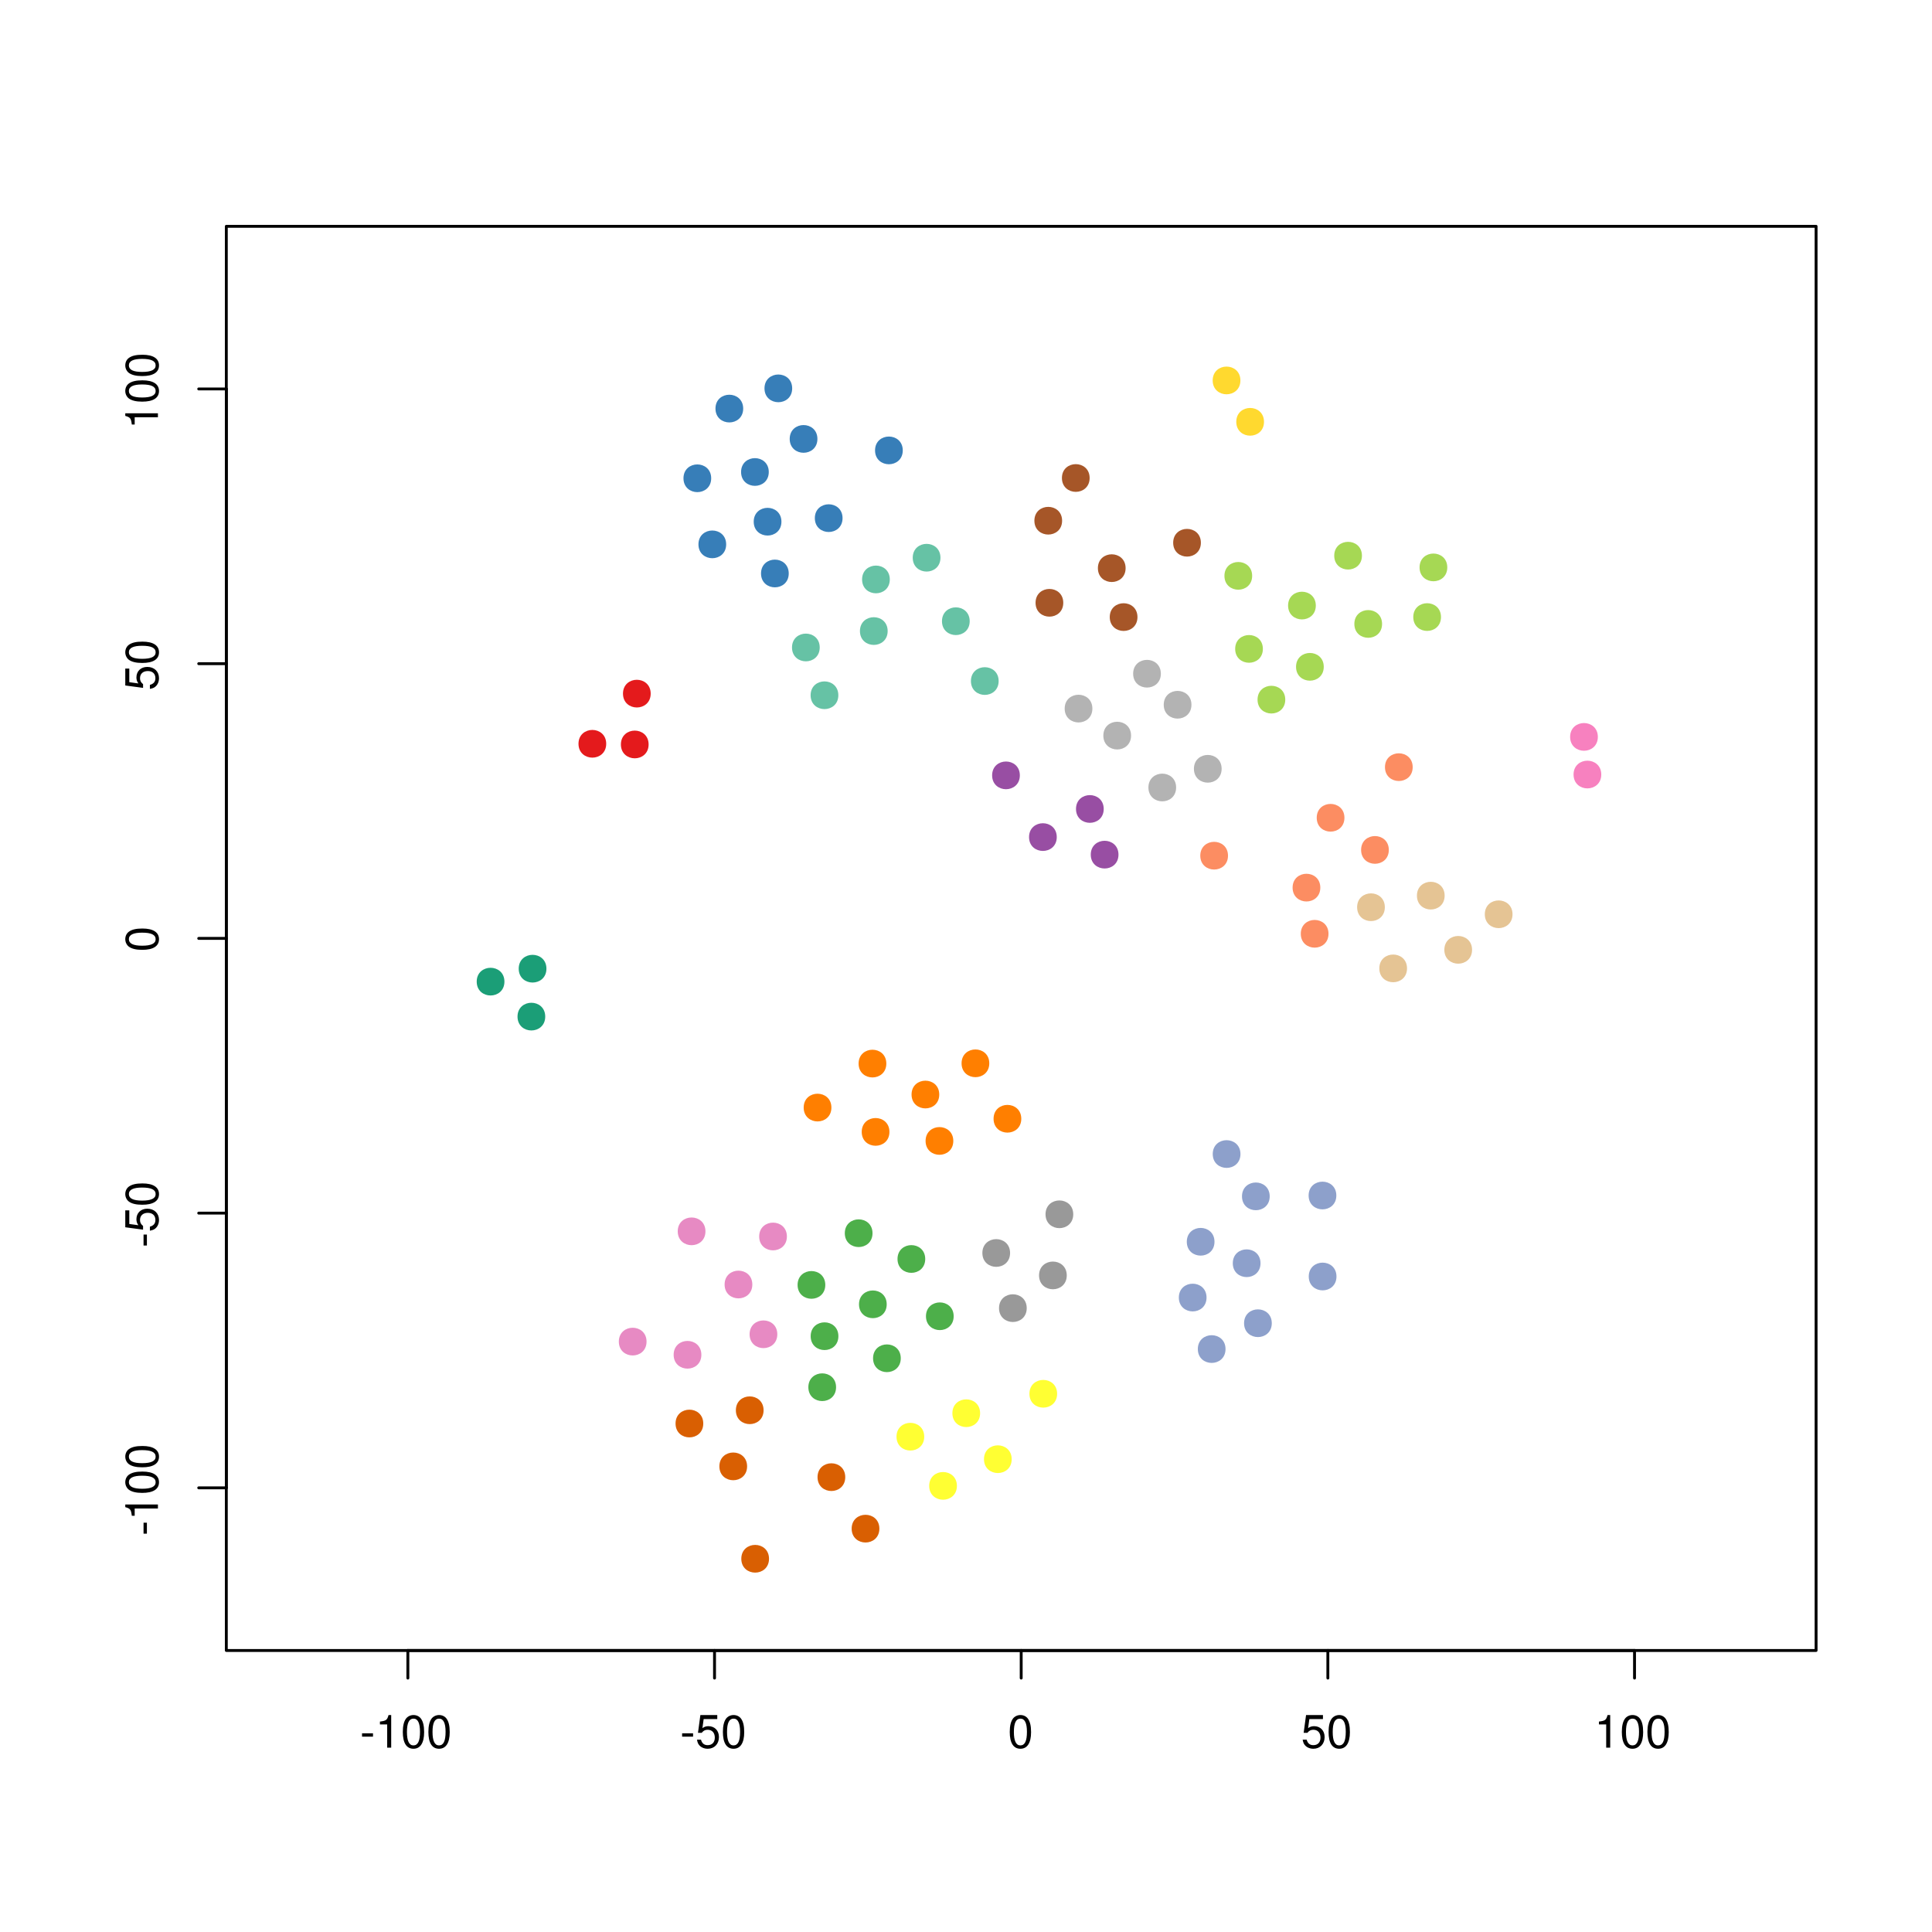 <?xml version="1.0" encoding="UTF-8"?>
<svg xmlns="http://www.w3.org/2000/svg" xmlns:xlink="http://www.w3.org/1999/xlink" width="504pt" height="504pt" viewBox="0 0 504 504" version="1.1">
<defs>
<g>
<symbol overflow="visible" id="glyph0-0">
<path style="stroke:none;" d=""/>
</symbol>
<symbol overflow="visible" id="glyph0-1">
<path style="stroke:none;" d="M 3.406 -3.75 L 0.547 -3.75 L 0.547 -2.875 L 3.406 -2.875 L 3.406 -3.75 Z M 3.406 -3.75 "/>
</symbol>
<symbol overflow="visible" id="glyph0-2">
<path style="stroke:none;" d="M 3.109 -6.062 L 3.109 0 L 4.156 0 L 4.156 -8.516 L 3.469 -8.516 C 3.094 -7.203 2.859 -7.016 1.219 -6.812 L 1.219 -6.062 L 3.109 -6.062 Z M 3.109 -6.062 "/>
</symbol>
<symbol overflow="visible" id="glyph0-3">
<path style="stroke:none;" d="M 3.297 -8.516 C 2.516 -8.516 1.781 -8.156 1.344 -7.578 C 0.797 -6.828 0.516 -5.688 0.516 -4.109 C 0.516 -1.25 1.469 0.281 3.297 0.281 C 5.094 0.281 6.078 -1.25 6.078 -4.047 C 6.078 -5.703 5.812 -6.797 5.25 -7.578 C 4.812 -8.172 4.109 -8.516 3.297 -8.516 Z M 3.297 -7.578 C 4.438 -7.578 5 -6.422 5 -4.141 C 5 -1.734 4.453 -0.594 3.281 -0.594 C 2.156 -0.594 1.594 -1.781 1.594 -4.109 C 1.594 -6.438 2.156 -7.578 3.297 -7.578 Z M 3.297 -7.578 "/>
</symbol>
<symbol overflow="visible" id="glyph0-4">
<path style="stroke:none;" d="M 5.719 -8.516 L 1.312 -8.516 L 0.688 -3.875 L 1.656 -3.875 C 2.141 -4.469 2.562 -4.672 3.219 -4.672 C 4.359 -4.672 5.078 -3.891 5.078 -2.625 C 5.078 -1.406 4.375 -0.656 3.219 -0.656 C 2.297 -0.656 1.734 -1.125 1.469 -2.094 L 0.422 -2.094 C 0.562 -1.391 0.688 -1.062 0.938 -0.75 C 1.422 -0.094 2.281 0.281 3.234 0.281 C 4.953 0.281 6.156 -0.969 6.156 -2.766 C 6.156 -4.453 5.047 -5.609 3.406 -5.609 C 2.812 -5.609 2.328 -5.453 1.844 -5.094 L 2.172 -7.469 L 5.719 -7.469 L 5.719 -8.516 Z M 5.719 -8.516 "/>
</symbol>
<symbol overflow="visible" id="glyph1-0">
<path style="stroke:none;" d=""/>
</symbol>
<symbol overflow="visible" id="glyph1-1">
<path style="stroke:none;" d="M -3.75 -3.406 L -3.75 -0.547 L -2.875 -0.547 L -2.875 -3.406 L -3.75 -3.406 Z M -3.75 -3.406 "/>
</symbol>
<symbol overflow="visible" id="glyph1-2">
<path style="stroke:none;" d="M -6.062 -3.109 L 0 -3.109 L 0 -4.156 L -8.516 -4.156 L -8.516 -3.469 C -7.203 -3.094 -7.016 -2.859 -6.812 -1.219 L -6.062 -1.219 L -6.062 -3.109 Z M -6.062 -3.109 "/>
</symbol>
<symbol overflow="visible" id="glyph1-3">
<path style="stroke:none;" d="M -8.516 -3.297 C -8.516 -2.516 -8.156 -1.781 -7.578 -1.344 C -6.828 -0.797 -5.688 -0.516 -4.109 -0.516 C -1.25 -0.516 0.281 -1.469 0.281 -3.297 C 0.281 -5.094 -1.25 -6.078 -4.047 -6.078 C -5.703 -6.078 -6.797 -5.812 -7.578 -5.25 C -8.172 -4.812 -8.516 -4.109 -8.516 -3.297 Z M -7.578 -3.297 C -7.578 -4.438 -6.422 -5 -4.141 -5 C -1.734 -5 -0.594 -4.453 -0.594 -3.281 C -0.594 -2.156 -1.781 -1.594 -4.109 -1.594 C -6.438 -1.594 -7.578 -2.156 -7.578 -3.297 Z M -7.578 -3.297 "/>
</symbol>
<symbol overflow="visible" id="glyph1-4">
<path style="stroke:none;" d="M -8.516 -5.719 L -8.516 -1.312 L -3.875 -0.688 L -3.875 -1.656 C -4.469 -2.141 -4.672 -2.562 -4.672 -3.219 C -4.672 -4.359 -3.891 -5.078 -2.625 -5.078 C -1.406 -5.078 -0.656 -4.375 -0.656 -3.219 C -0.656 -2.297 -1.125 -1.734 -2.094 -1.469 L -2.094 -0.422 C -1.391 -0.562 -1.062 -0.688 -0.75 -0.938 C -0.094 -1.422 0.281 -2.281 0.281 -3.234 C 0.281 -4.953 -0.969 -6.156 -2.766 -6.156 C -4.453 -6.156 -5.609 -5.047 -5.609 -3.406 C -5.609 -2.812 -5.453 -2.328 -5.094 -1.844 L -7.469 -2.172 L -7.469 -5.719 L -8.516 -5.719 Z M -8.516 -5.719 "/>
</symbol>
</g>
<clipPath id="clip1">
  <path d="M 59.039 59.039 L 474.758 59.039 L 474.758 431.559 L 59.039 431.559 Z M 59.039 59.039 "/>
</clipPath>
<clipPath id="clip2">
  <path d="M 0 0 L 505 0 L 505 505 L 0 505 Z M 0 0 "/>
</clipPath>
</defs>
<g id="surface0">
<rect x="0" y="0" width="504" height="504" style="fill:rgb(100%,100%,100%);fill-opacity:1;stroke:none;"/>
<g clip-path="url(#clip1)" clip-rule="nonzero">
<path style="fill-rule:nonzero;fill:rgb(30.196%,68.627%,29.02%);fill-opacity:1;stroke-width:0.75;stroke-linecap:round;stroke-linejoin:round;stroke:rgb(30.196%,68.627%,29.02%);stroke-opacity:1;stroke-miterlimit:10;" d="M 214.918 335.195 C 214.918 339.516 208.441 339.516 208.441 335.195 C 208.441 330.875 214.918 330.875 214.918 335.195 "/>
<path style="fill-rule:nonzero;fill:rgb(90.588%,54.118%,76.471%);fill-opacity:1;stroke-width:0.75;stroke-linecap:round;stroke-linejoin:round;stroke:rgb(90.588%,54.118%,76.471%);stroke-opacity:1;stroke-miterlimit:10;" d="M 182.59 353.422 C 182.59 357.738 176.109 357.738 176.109 353.422 C 176.109 349.102 182.59 349.102 182.59 353.422 "/>
<path style="fill-rule:nonzero;fill:rgb(55.294%,62.745%,79.608%);fill-opacity:1;stroke-width:0.75;stroke-linecap:round;stroke-linejoin:round;stroke:rgb(55.294%,62.745%,79.608%);stroke-opacity:1;stroke-miterlimit:10;" d="M 319.328 351.93 C 319.328 356.25 312.852 356.25 312.852 351.93 C 312.852 347.609 319.328 347.609 319.328 351.93 "/>
<path style="fill-rule:nonzero;fill:rgb(55.294%,62.745%,79.608%);fill-opacity:1;stroke-width:0.75;stroke-linecap:round;stroke-linejoin:round;stroke:rgb(55.294%,62.745%,79.608%);stroke-opacity:1;stroke-miterlimit:10;" d="M 331.395 345.188 C 331.395 349.508 324.914 349.508 324.914 345.188 C 324.914 340.867 331.395 340.867 331.395 345.188 "/>
<path style="fill-rule:nonzero;fill:rgb(55.294%,62.745%,79.608%);fill-opacity:1;stroke-width:0.75;stroke-linecap:round;stroke-linejoin:round;stroke:rgb(55.294%,62.745%,79.608%);stroke-opacity:1;stroke-miterlimit:10;" d="M 323.223 301.055 C 323.223 305.375 316.742 305.375 316.742 301.055 C 316.742 296.734 323.223 296.734 323.223 301.055 "/>
<path style="fill-rule:nonzero;fill:rgb(60%,60%,60%);fill-opacity:1;stroke-width:0.75;stroke-linecap:round;stroke-linejoin:round;stroke:rgb(60%,60%,60%);stroke-opacity:1;stroke-miterlimit:10;" d="M 263.125 326.867 C 263.125 331.188 256.645 331.188 256.645 326.867 C 256.645 322.547 263.125 322.547 263.125 326.867 "/>
<path style="fill-rule:nonzero;fill:rgb(100%,100%,20%);fill-opacity:1;stroke-width:0.75;stroke-linecap:round;stroke-linejoin:round;stroke:rgb(100%,100%,20%);stroke-opacity:1;stroke-miterlimit:10;" d="M 275.395 363.594 C 275.395 367.914 268.918 367.914 268.918 363.594 C 268.918 359.273 275.395 359.273 275.395 363.594 "/>
<path style="fill-rule:nonzero;fill:rgb(100%,49.804%,0%);fill-opacity:1;stroke-width:0.75;stroke-linecap:round;stroke-linejoin:round;stroke:rgb(100%,49.804%,0%);stroke-opacity:1;stroke-miterlimit:10;" d="M 244.648 285.531 C 244.648 289.852 238.172 289.852 238.172 285.531 C 238.172 281.211 244.648 281.211 244.648 285.531 "/>
<path style="fill-rule:nonzero;fill:rgb(100%,49.804%,0%);fill-opacity:1;stroke-width:0.75;stroke-linecap:round;stroke-linejoin:round;stroke:rgb(100%,49.804%,0%);stroke-opacity:1;stroke-miterlimit:10;" d="M 266.047 291.852 C 266.047 296.172 259.566 296.172 259.566 291.852 C 259.566 287.531 266.047 287.531 266.047 291.852 "/>
<path style="fill-rule:nonzero;fill:rgb(30.196%,68.627%,29.02%);fill-opacity:1;stroke-width:0.75;stroke-linecap:round;stroke-linejoin:round;stroke:rgb(30.196%,68.627%,29.02%);stroke-opacity:1;stroke-miterlimit:10;" d="M 240.988 328.43 C 240.988 332.75 234.508 332.75 234.508 328.43 C 234.508 324.109 240.988 324.109 240.988 328.43 "/>
<path style="fill-rule:nonzero;fill:rgb(100%,100%,20%);fill-opacity:1;stroke-width:0.75;stroke-linecap:round;stroke-linejoin:round;stroke:rgb(100%,100%,20%);stroke-opacity:1;stroke-miterlimit:10;" d="M 249.254 387.621 C 249.254 391.941 242.773 391.941 242.773 387.621 C 242.773 383.301 249.254 383.301 249.254 387.621 "/>
<path style="fill-rule:nonzero;fill:rgb(30.196%,68.627%,29.02%);fill-opacity:1;stroke-width:0.75;stroke-linecap:round;stroke-linejoin:round;stroke:rgb(30.196%,68.627%,29.02%);stroke-opacity:1;stroke-miterlimit:10;" d="M 218.336 348.574 C 218.336 352.895 211.855 352.895 211.855 348.574 C 211.855 344.254 218.336 344.254 218.336 348.574 "/>
<path style="fill-rule:nonzero;fill:rgb(30.196%,68.627%,29.02%);fill-opacity:1;stroke-width:0.75;stroke-linecap:round;stroke-linejoin:round;stroke:rgb(30.196%,68.627%,29.02%);stroke-opacity:1;stroke-miterlimit:10;" d="M 248.41 343.371 C 248.41 347.691 241.93 347.691 241.93 343.371 C 241.93 339.055 248.41 339.055 248.41 343.371 "/>
<path style="fill-rule:nonzero;fill:rgb(30.196%,68.627%,29.02%);fill-opacity:1;stroke-width:0.75;stroke-linecap:round;stroke-linejoin:round;stroke:rgb(30.196%,68.627%,29.02%);stroke-opacity:1;stroke-miterlimit:10;" d="M 234.609 354.332 C 234.609 358.652 228.129 358.652 228.129 354.332 C 228.129 350.012 234.609 350.012 234.609 354.332 "/>
<path style="fill-rule:nonzero;fill:rgb(55.294%,62.745%,79.608%);fill-opacity:1;stroke-width:0.75;stroke-linecap:round;stroke-linejoin:round;stroke:rgb(55.294%,62.745%,79.608%);stroke-opacity:1;stroke-miterlimit:10;" d="M 314.375 338.492 C 314.375 342.812 307.898 342.812 307.898 338.492 C 307.898 334.172 314.375 334.172 314.375 338.492 "/>
<path style="fill-rule:nonzero;fill:rgb(55.294%,62.745%,79.608%);fill-opacity:1;stroke-width:0.75;stroke-linecap:round;stroke-linejoin:round;stroke:rgb(55.294%,62.745%,79.608%);stroke-opacity:1;stroke-miterlimit:10;" d="M 316.449 323.938 C 316.449 328.258 309.973 328.258 309.973 323.938 C 309.973 319.621 316.449 319.621 316.449 323.938 "/>
<path style="fill-rule:nonzero;fill:rgb(40%,76.078%,64.706%);fill-opacity:1;stroke-width:0.75;stroke-linecap:round;stroke-linejoin:round;stroke:rgb(40%,76.078%,64.706%);stroke-opacity:1;stroke-miterlimit:10;" d="M 231.746 151.16 C 231.746 155.477 225.266 155.477 225.266 151.16 C 225.266 146.84 231.746 146.84 231.746 151.16 "/>
<path style="fill-rule:nonzero;fill:rgb(65.098%,33.725%,15.686%);fill-opacity:1;stroke-width:0.75;stroke-linecap:round;stroke-linejoin:round;stroke:rgb(65.098%,33.725%,15.686%);stroke-opacity:1;stroke-miterlimit:10;" d="M 277 157.25 C 277 161.57 270.52 161.57 270.52 157.25 C 270.52 152.93 277 152.93 277 157.25 "/>
<path style="fill-rule:nonzero;fill:rgb(60%,60%,60%);fill-opacity:1;stroke-width:0.75;stroke-linecap:round;stroke-linejoin:round;stroke:rgb(60%,60%,60%);stroke-opacity:1;stroke-miterlimit:10;" d="M 279.602 316.773 C 279.602 321.094 273.121 321.094 273.121 316.773 C 273.121 312.453 279.602 312.453 279.602 316.773 "/>
<path style="fill-rule:nonzero;fill:rgb(55.294%,62.745%,79.608%);fill-opacity:1;stroke-width:0.75;stroke-linecap:round;stroke-linejoin:round;stroke:rgb(55.294%,62.745%,79.608%);stroke-opacity:1;stroke-miterlimit:10;" d="M 330.852 312.094 C 330.852 316.414 324.371 316.414 324.371 312.094 C 324.371 307.773 330.852 307.773 330.852 312.094 "/>
<path style="fill-rule:nonzero;fill:rgb(55.294%,62.745%,79.608%);fill-opacity:1;stroke-width:0.75;stroke-linecap:round;stroke-linejoin:round;stroke:rgb(55.294%,62.745%,79.608%);stroke-opacity:1;stroke-miterlimit:10;" d="M 348.234 311.871 C 348.234 316.191 341.754 316.191 341.754 311.871 C 341.754 307.555 348.234 307.555 348.234 311.871 "/>
<path style="fill-rule:nonzero;fill:rgb(40%,76.078%,64.706%);fill-opacity:1;stroke-width:0.75;stroke-linecap:round;stroke-linejoin:round;stroke:rgb(40%,76.078%,64.706%);stroke-opacity:1;stroke-miterlimit:10;" d="M 213.465 168.906 C 213.465 173.227 206.984 173.227 206.984 168.906 C 206.984 164.586 213.465 164.586 213.465 168.906 "/>
<path style="fill-rule:nonzero;fill:rgb(40%,76.078%,64.706%);fill-opacity:1;stroke-width:0.75;stroke-linecap:round;stroke-linejoin:round;stroke:rgb(40%,76.078%,64.706%);stroke-opacity:1;stroke-miterlimit:10;" d="M 218.32 181.371 C 218.32 185.688 211.84 185.688 211.84 181.371 C 211.84 177.051 218.32 177.051 218.32 181.371 "/>
<path style="fill-rule:nonzero;fill:rgb(40%,76.078%,64.706%);fill-opacity:1;stroke-width:0.75;stroke-linecap:round;stroke-linejoin:round;stroke:rgb(40%,76.078%,64.706%);stroke-opacity:1;stroke-miterlimit:10;" d="M 252.59 162.055 C 252.59 166.375 246.109 166.375 246.109 162.055 C 246.109 157.734 252.59 157.734 252.59 162.055 "/>
<path style="fill-rule:nonzero;fill:rgb(89.412%,10.196%,10.98%);fill-opacity:1;stroke-width:0.75;stroke-linecap:round;stroke-linejoin:round;stroke:rgb(89.412%,10.196%,10.98%);stroke-opacity:1;stroke-miterlimit:10;" d="M 168.828 194.207 C 168.828 198.527 162.348 198.527 162.348 194.207 C 162.348 189.887 168.828 189.887 168.828 194.207 "/>
<path style="fill-rule:nonzero;fill:rgb(40%,76.078%,64.706%);fill-opacity:1;stroke-width:0.75;stroke-linecap:round;stroke-linejoin:round;stroke:rgb(40%,76.078%,64.706%);stroke-opacity:1;stroke-miterlimit:10;" d="M 244.961 145.492 C 244.961 149.812 238.48 149.812 238.48 145.492 C 238.48 141.172 244.961 141.172 244.961 145.492 "/>
<path style="fill-rule:nonzero;fill:rgb(40%,76.078%,64.706%);fill-opacity:1;stroke-width:0.75;stroke-linecap:round;stroke-linejoin:round;stroke:rgb(40%,76.078%,64.706%);stroke-opacity:1;stroke-miterlimit:10;" d="M 231.188 164.625 C 231.188 168.945 224.707 168.945 224.707 164.625 C 224.707 160.305 231.188 160.305 231.188 164.625 "/>
<path style="fill-rule:nonzero;fill:rgb(89.412%,10.196%,10.98%);fill-opacity:1;stroke-width:0.75;stroke-linecap:round;stroke-linejoin:round;stroke:rgb(89.412%,10.196%,10.98%);stroke-opacity:1;stroke-miterlimit:10;" d="M 157.766 194.031 C 157.766 198.352 151.285 198.352 151.285 194.031 C 151.285 189.711 157.766 189.711 157.766 194.031 "/>
<path style="fill-rule:nonzero;fill:rgb(21.569%,49.412%,72.157%);fill-opacity:1;stroke-width:0.75;stroke-linecap:round;stroke-linejoin:round;stroke:rgb(21.569%,49.412%,72.157%);stroke-opacity:1;stroke-miterlimit:10;" d="M 203.477 136.094 C 203.477 140.414 196.996 140.414 196.996 136.094 C 196.996 131.773 203.477 131.773 203.477 136.094 "/>
<path style="fill-rule:nonzero;fill:rgb(21.569%,49.412%,72.157%);fill-opacity:1;stroke-width:0.75;stroke-linecap:round;stroke-linejoin:round;stroke:rgb(21.569%,49.412%,72.157%);stroke-opacity:1;stroke-miterlimit:10;" d="M 189.059 142.008 C 189.059 146.328 182.578 146.328 182.578 142.008 C 182.578 137.688 189.059 137.688 189.059 142.008 "/>
<path style="fill-rule:nonzero;fill:rgb(21.569%,49.412%,72.157%);fill-opacity:1;stroke-width:0.75;stroke-linecap:round;stroke-linejoin:round;stroke:rgb(21.569%,49.412%,72.157%);stroke-opacity:1;stroke-miterlimit:10;" d="M 185.152 124.77 C 185.152 129.09 178.672 129.09 178.672 124.77 C 178.672 120.449 185.152 120.449 185.152 124.77 "/>
<path style="fill-rule:nonzero;fill:rgb(21.569%,49.412%,72.157%);fill-opacity:1;stroke-width:0.75;stroke-linecap:round;stroke-linejoin:round;stroke:rgb(21.569%,49.412%,72.157%);stroke-opacity:1;stroke-miterlimit:10;" d="M 212.863 114.5 C 212.863 118.82 206.383 118.82 206.383 114.5 C 206.383 110.18 212.863 110.18 212.863 114.5 "/>
<path style="fill-rule:nonzero;fill:rgb(21.569%,49.412%,72.157%);fill-opacity:1;stroke-width:0.75;stroke-linecap:round;stroke-linejoin:round;stroke:rgb(21.569%,49.412%,72.157%);stroke-opacity:1;stroke-miterlimit:10;" d="M 219.422 135.168 C 219.422 139.488 212.941 139.488 212.941 135.168 C 212.941 130.848 219.422 130.848 219.422 135.168 "/>
<path style="fill-rule:nonzero;fill:rgb(21.569%,49.412%,72.157%);fill-opacity:1;stroke-width:0.75;stroke-linecap:round;stroke-linejoin:round;stroke:rgb(21.569%,49.412%,72.157%);stroke-opacity:1;stroke-miterlimit:10;" d="M 206.281 101.312 C 206.281 105.633 199.805 105.633 199.805 101.312 C 199.805 96.992 206.281 96.992 206.281 101.312 "/>
<path style="fill-rule:nonzero;fill:rgb(21.569%,49.412%,72.157%);fill-opacity:1;stroke-width:0.75;stroke-linecap:round;stroke-linejoin:round;stroke:rgb(21.569%,49.412%,72.157%);stroke-opacity:1;stroke-miterlimit:10;" d="M 193.5 106.586 C 193.5 110.906 187.02 110.906 187.02 106.586 C 187.02 102.266 193.5 102.266 193.5 106.586 "/>
<path style="fill-rule:nonzero;fill:rgb(21.569%,49.412%,72.157%);fill-opacity:1;stroke-width:0.75;stroke-linecap:round;stroke-linejoin:round;stroke:rgb(21.569%,49.412%,72.157%);stroke-opacity:1;stroke-miterlimit:10;" d="M 200.176 123.129 C 200.176 127.449 193.699 127.449 193.699 123.129 C 193.699 118.809 200.176 118.809 200.176 123.129 "/>
<path style="fill-rule:nonzero;fill:rgb(21.569%,49.412%,72.157%);fill-opacity:1;stroke-width:0.75;stroke-linecap:round;stroke-linejoin:round;stroke:rgb(21.569%,49.412%,72.157%);stroke-opacity:1;stroke-miterlimit:10;" d="M 205.383 149.602 C 205.383 153.922 198.902 153.922 198.902 149.602 C 198.902 145.281 205.383 145.281 205.383 149.602 "/>
<path style="fill-rule:nonzero;fill:rgb(59.608%,30.588%,63.922%);fill-opacity:1;stroke-width:0.75;stroke-linecap:round;stroke-linejoin:round;stroke:rgb(59.608%,30.588%,63.922%);stroke-opacity:1;stroke-miterlimit:10;" d="M 291.402 222.949 C 291.402 227.27 284.922 227.27 284.922 222.949 C 284.922 218.629 291.402 218.629 291.402 222.949 "/>
<path style="fill-rule:nonzero;fill:rgb(70.196%,70.196%,70.196%);fill-opacity:1;stroke-width:0.75;stroke-linecap:round;stroke-linejoin:round;stroke:rgb(70.196%,70.196%,70.196%);stroke-opacity:1;stroke-miterlimit:10;" d="M 302.457 175.75 C 302.457 180.07 295.977 180.07 295.977 175.75 C 295.977 171.43 302.457 171.43 302.457 175.75 "/>
<path style="fill-rule:nonzero;fill:rgb(65.098%,84.706%,32.941%);fill-opacity:1;stroke-width:0.75;stroke-linecap:round;stroke-linejoin:round;stroke:rgb(65.098%,84.706%,32.941%);stroke-opacity:1;stroke-miterlimit:10;" d="M 344.953 173.953 C 344.953 178.273 338.473 178.273 338.473 173.953 C 338.473 169.633 344.953 169.633 344.953 173.953 "/>
<path style="fill-rule:nonzero;fill:rgb(98.824%,55.294%,38.431%);fill-opacity:1;stroke-width:0.75;stroke-linecap:round;stroke-linejoin:round;stroke:rgb(98.824%,55.294%,38.431%);stroke-opacity:1;stroke-miterlimit:10;" d="M 319.973 223.223 C 319.973 227.543 313.492 227.543 313.492 223.223 C 313.492 218.902 319.973 218.902 319.973 223.223 "/>
<path style="fill-rule:nonzero;fill:rgb(55.294%,62.745%,79.608%);fill-opacity:1;stroke-width:0.75;stroke-linecap:round;stroke-linejoin:round;stroke:rgb(55.294%,62.745%,79.608%);stroke-opacity:1;stroke-miterlimit:10;" d="M 348.27 333 C 348.27 337.32 341.789 337.32 341.789 333 C 341.789 328.68 348.27 328.68 348.27 333 "/>
<path style="fill-rule:nonzero;fill:rgb(100%,49.804%,0%);fill-opacity:1;stroke-width:0.75;stroke-linecap:round;stroke-linejoin:round;stroke:rgb(100%,49.804%,0%);stroke-opacity:1;stroke-miterlimit:10;" d="M 230.84 277.457 C 230.84 281.777 224.359 281.777 224.359 277.457 C 224.359 273.137 230.84 273.137 230.84 277.457 "/>
<path style="fill-rule:nonzero;fill:rgb(65.098%,84.706%,32.941%);fill-opacity:1;stroke-width:0.75;stroke-linecap:round;stroke-linejoin:round;stroke:rgb(65.098%,84.706%,32.941%);stroke-opacity:1;stroke-miterlimit:10;" d="M 354.914 144.961 C 354.914 149.281 348.434 149.281 348.434 144.961 C 348.434 140.641 354.914 140.641 354.914 144.961 "/>
<path style="fill-rule:nonzero;fill:rgb(89.412%,10.196%,10.98%);fill-opacity:1;stroke-width:0.75;stroke-linecap:round;stroke-linejoin:round;stroke:rgb(89.412%,10.196%,10.98%);stroke-opacity:1;stroke-miterlimit:10;" d="M 169.371 180.945 C 169.371 185.266 162.891 185.266 162.891 180.945 C 162.891 176.629 169.371 176.629 169.371 180.945 "/>
<path style="fill-rule:nonzero;fill:rgb(21.569%,49.412%,72.157%);fill-opacity:1;stroke-width:0.75;stroke-linecap:round;stroke-linejoin:round;stroke:rgb(21.569%,49.412%,72.157%);stroke-opacity:1;stroke-miterlimit:10;" d="M 235.129 117.496 C 235.129 121.816 228.648 121.816 228.648 117.496 C 228.648 113.176 235.129 113.176 235.129 117.496 "/>
<path style="fill-rule:nonzero;fill:rgb(85.098%,37.255%,0.784%);fill-opacity:1;stroke-width:0.75;stroke-linecap:round;stroke-linejoin:round;stroke:rgb(85.098%,37.255%,0.784%);stroke-opacity:1;stroke-miterlimit:10;" d="M 194.52 382.531 C 194.52 386.852 188.039 386.852 188.039 382.531 C 188.039 378.211 194.52 378.211 194.52 382.531 "/>
<path style="fill-rule:nonzero;fill:rgb(100%,49.804%,0%);fill-opacity:1;stroke-width:0.75;stroke-linecap:round;stroke-linejoin:round;stroke:rgb(100%,49.804%,0%);stroke-opacity:1;stroke-miterlimit:10;" d="M 231.652 295.277 C 231.652 299.598 225.172 299.598 225.172 295.277 C 225.172 290.957 231.652 290.957 231.652 295.277 "/>
<path style="fill-rule:nonzero;fill:rgb(90.588%,54.118%,76.471%);fill-opacity:1;stroke-width:0.75;stroke-linecap:round;stroke-linejoin:round;stroke:rgb(90.588%,54.118%,76.471%);stroke-opacity:1;stroke-miterlimit:10;" d="M 168.289 349.984 C 168.289 354.305 161.809 354.305 161.809 349.984 C 161.809 345.664 168.289 345.664 168.289 349.984 "/>
<path style="fill-rule:nonzero;fill:rgb(85.098%,37.255%,0.784%);fill-opacity:1;stroke-width:0.75;stroke-linecap:round;stroke-linejoin:round;stroke:rgb(85.098%,37.255%,0.784%);stroke-opacity:1;stroke-miterlimit:10;" d="M 198.82 367.895 C 198.82 372.215 192.34 372.215 192.34 367.895 C 192.34 363.574 198.82 363.574 198.82 367.895 "/>
<path style="fill-rule:nonzero;fill:rgb(85.098%,37.255%,0.784%);fill-opacity:1;stroke-width:0.75;stroke-linecap:round;stroke-linejoin:round;stroke:rgb(85.098%,37.255%,0.784%);stroke-opacity:1;stroke-miterlimit:10;" d="M 220.125 385.344 C 220.125 389.664 213.645 389.664 213.645 385.344 C 213.645 381.023 220.125 381.023 220.125 385.344 "/>
<path style="fill-rule:nonzero;fill:rgb(90.588%,54.118%,76.471%);fill-opacity:1;stroke-width:0.75;stroke-linecap:round;stroke-linejoin:round;stroke:rgb(90.588%,54.118%,76.471%);stroke-opacity:1;stroke-miterlimit:10;" d="M 183.656 321.219 C 183.656 325.539 177.176 325.539 177.176 321.219 C 177.176 316.898 183.656 316.898 183.656 321.219 "/>
<path style="fill-rule:nonzero;fill:rgb(90.588%,54.118%,76.471%);fill-opacity:1;stroke-width:0.75;stroke-linecap:round;stroke-linejoin:round;stroke:rgb(90.588%,54.118%,76.471%);stroke-opacity:1;stroke-miterlimit:10;" d="M 204.902 322.562 C 204.902 326.883 198.422 326.883 198.422 322.562 C 198.422 318.242 204.902 318.242 204.902 322.562 "/>
<path style="fill-rule:nonzero;fill:rgb(100%,49.804%,0%);fill-opacity:1;stroke-width:0.75;stroke-linecap:round;stroke-linejoin:round;stroke:rgb(100%,49.804%,0%);stroke-opacity:1;stroke-miterlimit:10;" d="M 216.512 288.934 C 216.512 293.254 210.031 293.254 210.031 288.934 C 210.031 284.613 216.512 284.613 216.512 288.934 "/>
<path style="fill-rule:nonzero;fill:rgb(90.588%,54.118%,76.471%);fill-opacity:1;stroke-width:0.75;stroke-linecap:round;stroke-linejoin:round;stroke:rgb(90.588%,54.118%,76.471%);stroke-opacity:1;stroke-miterlimit:10;" d="M 202.402 348.07 C 202.402 352.391 195.922 352.391 195.922 348.07 C 195.922 343.754 202.402 343.754 202.402 348.07 "/>
<path style="fill-rule:nonzero;fill:rgb(85.098%,37.255%,0.784%);fill-opacity:1;stroke-width:0.75;stroke-linecap:round;stroke-linejoin:round;stroke:rgb(85.098%,37.255%,0.784%);stroke-opacity:1;stroke-miterlimit:10;" d="M 229.027 398.777 C 229.027 403.098 222.547 403.098 222.547 398.777 C 222.547 394.457 229.027 394.457 229.027 398.777 "/>
<path style="fill-rule:nonzero;fill:rgb(100%,85.098%,18.431%);fill-opacity:1;stroke-width:0.75;stroke-linecap:round;stroke-linejoin:round;stroke:rgb(100%,85.098%,18.431%);stroke-opacity:1;stroke-miterlimit:10;" d="M 329.363 110.039 C 329.363 114.359 322.883 114.359 322.883 110.039 C 322.883 105.719 329.363 105.719 329.363 110.039 "/>
<path style="fill-rule:nonzero;fill:rgb(59.608%,30.588%,63.922%);fill-opacity:1;stroke-width:0.75;stroke-linecap:round;stroke-linejoin:round;stroke:rgb(59.608%,30.588%,63.922%);stroke-opacity:1;stroke-miterlimit:10;" d="M 265.672 202.27 C 265.672 206.59 259.191 206.59 259.191 202.27 C 259.191 197.949 265.672 197.949 265.672 202.27 "/>
<path style="fill-rule:nonzero;fill:rgb(98.824%,55.294%,38.431%);fill-opacity:1;stroke-width:0.75;stroke-linecap:round;stroke-linejoin:round;stroke:rgb(98.824%,55.294%,38.431%);stroke-opacity:1;stroke-miterlimit:10;" d="M 361.926 221.719 C 361.926 226.039 355.445 226.039 355.445 221.719 C 355.445 217.398 361.926 217.398 361.926 221.719 "/>
<path style="fill-rule:nonzero;fill:rgb(100%,85.098%,18.431%);fill-opacity:1;stroke-width:0.75;stroke-linecap:round;stroke-linejoin:round;stroke:rgb(100%,85.098%,18.431%);stroke-opacity:1;stroke-miterlimit:10;" d="M 323.207 99.246 C 323.207 103.566 316.727 103.566 316.727 99.246 C 316.727 94.926 323.207 94.926 323.207 99.246 "/>
<path style="fill-rule:nonzero;fill:rgb(70.196%,70.196%,70.196%);fill-opacity:1;stroke-width:0.75;stroke-linecap:round;stroke-linejoin:round;stroke:rgb(70.196%,70.196%,70.196%);stroke-opacity:1;stroke-miterlimit:10;" d="M 318.312 200.555 C 318.312 204.875 311.832 204.875 311.832 200.555 C 311.832 196.234 318.312 196.234 318.312 200.555 "/>
<path style="fill-rule:nonzero;fill:rgb(100%,100%,20%);fill-opacity:1;stroke-width:0.75;stroke-linecap:round;stroke-linejoin:round;stroke:rgb(100%,100%,20%);stroke-opacity:1;stroke-miterlimit:10;" d="M 240.727 374.789 C 240.727 379.109 234.246 379.109 234.246 374.789 C 234.246 370.469 240.727 370.469 240.727 374.789 "/>
<path style="fill-rule:nonzero;fill:rgb(100%,100%,20%);fill-opacity:1;stroke-width:0.75;stroke-linecap:round;stroke-linejoin:round;stroke:rgb(100%,100%,20%);stroke-opacity:1;stroke-miterlimit:10;" d="M 255.305 368.664 C 255.305 372.984 248.824 372.984 248.824 368.664 C 248.824 364.344 255.305 364.344 255.305 368.664 "/>
<path style="fill-rule:nonzero;fill:rgb(100%,100%,20%);fill-opacity:1;stroke-width:0.75;stroke-linecap:round;stroke-linejoin:round;stroke:rgb(100%,100%,20%);stroke-opacity:1;stroke-miterlimit:10;" d="M 263.543 380.66 C 263.543 384.98 257.066 384.98 257.066 380.66 C 257.066 376.34 263.543 376.34 263.543 380.66 "/>
<path style="fill-rule:nonzero;fill:rgb(89.804%,76.863%,58.039%);fill-opacity:1;stroke-width:0.75;stroke-linecap:round;stroke-linejoin:round;stroke:rgb(89.804%,76.863%,58.039%);stroke-opacity:1;stroke-miterlimit:10;" d="M 366.676 252.621 C 366.676 256.941 360.195 256.941 360.195 252.621 C 360.195 248.305 366.676 248.305 366.676 252.621 "/>
<path style="fill-rule:nonzero;fill:rgb(65.098%,84.706%,32.941%);fill-opacity:1;stroke-width:0.75;stroke-linecap:round;stroke-linejoin:round;stroke:rgb(65.098%,84.706%,32.941%);stroke-opacity:1;stroke-miterlimit:10;" d="M 377.176 148.02 C 377.176 152.34 370.695 152.34 370.695 148.02 C 370.695 143.699 377.176 143.699 377.176 148.02 "/>
<path style="fill-rule:nonzero;fill:rgb(89.804%,76.863%,58.039%);fill-opacity:1;stroke-width:0.75;stroke-linecap:round;stroke-linejoin:round;stroke:rgb(89.804%,76.863%,58.039%);stroke-opacity:1;stroke-miterlimit:10;" d="M 383.641 247.781 C 383.641 252.102 377.16 252.102 377.16 247.781 C 377.16 243.465 383.641 243.465 383.641 247.781 "/>
<path style="fill-rule:nonzero;fill:rgb(89.804%,76.863%,58.039%);fill-opacity:1;stroke-width:0.75;stroke-linecap:round;stroke-linejoin:round;stroke:rgb(89.804%,76.863%,58.039%);stroke-opacity:1;stroke-miterlimit:10;" d="M 394.195 238.508 C 394.195 242.828 387.715 242.828 387.715 238.508 C 387.715 234.188 394.195 234.188 394.195 238.508 "/>
<path style="fill-rule:nonzero;fill:rgb(65.098%,84.706%,32.941%);fill-opacity:1;stroke-width:0.75;stroke-linecap:round;stroke-linejoin:round;stroke:rgb(65.098%,84.706%,32.941%);stroke-opacity:1;stroke-miterlimit:10;" d="M 375.535 160.973 C 375.535 165.293 369.055 165.293 369.055 160.973 C 369.055 156.656 375.535 156.656 375.535 160.973 "/>
<path style="fill-rule:nonzero;fill:rgb(98.824%,55.294%,38.431%);fill-opacity:1;stroke-width:0.75;stroke-linecap:round;stroke-linejoin:round;stroke:rgb(98.824%,55.294%,38.431%);stroke-opacity:1;stroke-miterlimit:10;" d="M 344.055 231.555 C 344.055 235.875 337.574 235.875 337.574 231.555 C 337.574 227.234 344.055 227.234 344.055 231.555 "/>
<path style="fill-rule:nonzero;fill:rgb(70.196%,70.196%,70.196%);fill-opacity:1;stroke-width:0.75;stroke-linecap:round;stroke-linejoin:round;stroke:rgb(70.196%,70.196%,70.196%);stroke-opacity:1;stroke-miterlimit:10;" d="M 284.594 184.852 C 284.594 189.172 278.117 189.172 278.117 184.852 C 278.117 180.531 284.594 180.531 284.594 184.852 "/>
<path style="fill-rule:nonzero;fill:rgb(89.804%,76.863%,58.039%);fill-opacity:1;stroke-width:0.75;stroke-linecap:round;stroke-linejoin:round;stroke:rgb(89.804%,76.863%,58.039%);stroke-opacity:1;stroke-miterlimit:10;" d="M 376.488 233.648 C 376.488 237.969 370.008 237.969 370.008 233.648 C 370.008 229.328 376.488 229.328 376.488 233.648 "/>
<path style="fill-rule:nonzero;fill:rgb(65.098%,84.706%,32.941%);fill-opacity:1;stroke-width:0.75;stroke-linecap:round;stroke-linejoin:round;stroke:rgb(65.098%,84.706%,32.941%);stroke-opacity:1;stroke-miterlimit:10;" d="M 342.879 157.973 C 342.879 162.293 336.398 162.293 336.398 157.973 C 336.398 153.656 342.879 153.656 342.879 157.973 "/>
<path style="fill-rule:nonzero;fill:rgb(40%,76.078%,64.706%);fill-opacity:1;stroke-width:0.75;stroke-linecap:round;stroke-linejoin:round;stroke:rgb(40%,76.078%,64.706%);stroke-opacity:1;stroke-miterlimit:10;" d="M 260.141 177.664 C 260.141 181.984 253.66 181.984 253.66 177.664 C 253.66 173.348 260.141 173.348 260.141 177.664 "/>
<path style="fill-rule:nonzero;fill:rgb(59.608%,30.588%,63.922%);fill-opacity:1;stroke-width:0.75;stroke-linecap:round;stroke-linejoin:round;stroke:rgb(59.608%,30.588%,63.922%);stroke-opacity:1;stroke-miterlimit:10;" d="M 275.301 218.371 C 275.301 222.691 268.82 222.691 268.82 218.371 C 268.82 214.051 275.301 214.051 275.301 218.371 "/>
<path style="fill-rule:nonzero;fill:rgb(60%,60%,60%);fill-opacity:1;stroke-width:0.75;stroke-linecap:round;stroke-linejoin:round;stroke:rgb(60%,60%,60%);stroke-opacity:1;stroke-miterlimit:10;" d="M 267.465 341.254 C 267.465 345.574 260.988 345.574 260.988 341.254 C 260.988 336.934 267.465 336.934 267.465 341.254 "/>
<path style="fill-rule:nonzero;fill:rgb(65.098%,84.706%,32.941%);fill-opacity:1;stroke-width:0.75;stroke-linecap:round;stroke-linejoin:round;stroke:rgb(65.098%,84.706%,32.941%);stroke-opacity:1;stroke-miterlimit:10;" d="M 329.07 169.277 C 329.07 173.598 322.594 173.598 322.594 169.277 C 322.594 164.957 329.07 164.957 329.07 169.277 "/>
<path style="fill-rule:nonzero;fill:rgb(65.098%,84.706%,32.941%);fill-opacity:1;stroke-width:0.75;stroke-linecap:round;stroke-linejoin:round;stroke:rgb(65.098%,84.706%,32.941%);stroke-opacity:1;stroke-miterlimit:10;" d="M 360.164 162.766 C 360.164 167.086 353.684 167.086 353.684 162.766 C 353.684 158.445 360.164 158.445 360.164 162.766 "/>
<path style="fill-rule:nonzero;fill:rgb(89.804%,76.863%,58.039%);fill-opacity:1;stroke-width:0.75;stroke-linecap:round;stroke-linejoin:round;stroke:rgb(89.804%,76.863%,58.039%);stroke-opacity:1;stroke-miterlimit:10;" d="M 360.887 236.668 C 360.887 240.988 354.406 240.988 354.406 236.668 C 354.406 232.348 360.887 232.348 360.887 236.668 "/>
<path style="fill-rule:nonzero;fill:rgb(30.196%,68.627%,29.02%);fill-opacity:1;stroke-width:0.75;stroke-linecap:round;stroke-linejoin:round;stroke:rgb(30.196%,68.627%,29.02%);stroke-opacity:1;stroke-miterlimit:10;" d="M 227.238 321.707 C 227.238 326.023 220.758 326.023 220.758 321.707 C 220.758 317.387 227.238 317.387 227.238 321.707 "/>
<path style="fill-rule:nonzero;fill:rgb(70.196%,70.196%,70.196%);fill-opacity:1;stroke-width:0.75;stroke-linecap:round;stroke-linejoin:round;stroke:rgb(70.196%,70.196%,70.196%);stroke-opacity:1;stroke-miterlimit:10;" d="M 306.441 205.434 C 306.441 209.754 299.961 209.754 299.961 205.434 C 299.961 201.113 306.441 201.113 306.441 205.434 "/>
<path style="fill-rule:nonzero;fill:rgb(90.588%,54.118%,76.471%);fill-opacity:1;stroke-width:0.75;stroke-linecap:round;stroke-linejoin:round;stroke:rgb(90.588%,54.118%,76.471%);stroke-opacity:1;stroke-miterlimit:10;" d="M 195.883 335.09 C 195.883 339.41 189.402 339.41 189.402 335.09 C 189.402 330.77 195.883 330.77 195.883 335.09 "/>
<path style="fill-rule:nonzero;fill:rgb(100%,49.804%,0%);fill-opacity:1;stroke-width:0.75;stroke-linecap:round;stroke-linejoin:round;stroke:rgb(100%,49.804%,0%);stroke-opacity:1;stroke-miterlimit:10;" d="M 248.312 297.637 C 248.312 301.957 241.832 301.957 241.832 297.637 C 241.832 293.316 248.312 293.316 248.312 297.637 "/>
<path style="fill-rule:nonzero;fill:rgb(60%,60%,60%);fill-opacity:1;stroke-width:0.75;stroke-linecap:round;stroke-linejoin:round;stroke:rgb(60%,60%,60%);stroke-opacity:1;stroke-miterlimit:10;" d="M 277.91 332.715 C 277.91 337.035 271.43 337.035 271.43 332.715 C 271.43 328.398 277.91 328.398 277.91 332.715 "/>
<path style="fill-rule:nonzero;fill:rgb(30.196%,68.627%,29.02%);fill-opacity:1;stroke-width:0.75;stroke-linecap:round;stroke-linejoin:round;stroke:rgb(30.196%,68.627%,29.02%);stroke-opacity:1;stroke-miterlimit:10;" d="M 217.73 361.883 C 217.73 366.203 211.25 366.203 211.25 361.883 C 211.25 357.562 217.73 357.562 217.73 361.883 "/>
<path style="fill-rule:nonzero;fill:rgb(59.608%,30.588%,63.922%);fill-opacity:1;stroke-width:0.75;stroke-linecap:round;stroke-linejoin:round;stroke:rgb(59.608%,30.588%,63.922%);stroke-opacity:1;stroke-miterlimit:10;" d="M 287.551 211.035 C 287.551 215.355 281.07 215.355 281.07 211.035 C 281.07 206.715 287.551 206.715 287.551 211.035 "/>
<path style="fill-rule:nonzero;fill:rgb(30.196%,68.627%,29.02%);fill-opacity:1;stroke-width:0.75;stroke-linecap:round;stroke-linejoin:round;stroke:rgb(30.196%,68.627%,29.02%);stroke-opacity:1;stroke-miterlimit:10;" d="M 230.941 340.258 C 230.941 344.578 224.461 344.578 224.461 340.258 C 224.461 335.938 230.941 335.938 230.941 340.258 "/>
<path style="fill-rule:nonzero;fill:rgb(70.196%,70.196%,70.196%);fill-opacity:1;stroke-width:0.75;stroke-linecap:round;stroke-linejoin:round;stroke:rgb(70.196%,70.196%,70.196%);stroke-opacity:1;stroke-miterlimit:10;" d="M 310.438 183.848 C 310.438 188.168 303.957 188.168 303.957 183.848 C 303.957 179.527 310.438 179.527 310.438 183.848 "/>
<path style="fill-rule:nonzero;fill:rgb(70.196%,70.196%,70.196%);fill-opacity:1;stroke-width:0.75;stroke-linecap:round;stroke-linejoin:round;stroke:rgb(70.196%,70.196%,70.196%);stroke-opacity:1;stroke-miterlimit:10;" d="M 294.684 191.898 C 294.684 196.219 288.203 196.219 288.203 191.898 C 288.203 187.578 294.684 187.578 294.684 191.898 "/>
<path style="fill-rule:nonzero;fill:rgb(98.824%,55.294%,38.431%);fill-opacity:1;stroke-width:0.75;stroke-linecap:round;stroke-linejoin:round;stroke:rgb(98.824%,55.294%,38.431%);stroke-opacity:1;stroke-miterlimit:10;" d="M 346.191 243.598 C 346.191 247.918 339.711 247.918 339.711 243.598 C 339.711 239.277 346.191 239.277 346.191 243.598 "/>
<path style="fill-rule:nonzero;fill:rgb(65.098%,84.706%,32.941%);fill-opacity:1;stroke-width:0.75;stroke-linecap:round;stroke-linejoin:round;stroke:rgb(65.098%,84.706%,32.941%);stroke-opacity:1;stroke-miterlimit:10;" d="M 334.91 182.516 C 334.91 186.836 328.43 186.836 328.43 182.516 C 328.43 178.195 334.91 178.195 334.91 182.516 "/>
<path style="fill-rule:nonzero;fill:rgb(85.098%,37.255%,0.784%);fill-opacity:1;stroke-width:0.75;stroke-linecap:round;stroke-linejoin:round;stroke:rgb(85.098%,37.255%,0.784%);stroke-opacity:1;stroke-miterlimit:10;" d="M 183.086 371.355 C 183.086 375.676 176.605 375.676 176.605 371.355 C 176.605 367.035 183.086 367.035 183.086 371.355 "/>
<path style="fill-rule:nonzero;fill:rgb(55.294%,62.745%,79.608%);fill-opacity:1;stroke-width:0.75;stroke-linecap:round;stroke-linejoin:round;stroke:rgb(55.294%,62.745%,79.608%);stroke-opacity:1;stroke-miterlimit:10;" d="M 328.453 329.539 C 328.453 333.859 321.973 333.859 321.973 329.539 C 321.973 325.219 328.453 325.219 328.453 329.539 "/>
<path style="fill-rule:nonzero;fill:rgb(65.098%,33.725%,15.686%);fill-opacity:1;stroke-width:0.75;stroke-linecap:round;stroke-linejoin:round;stroke:rgb(65.098%,33.725%,15.686%);stroke-opacity:1;stroke-miterlimit:10;" d="M 293.262 148.215 C 293.262 152.535 286.781 152.535 286.781 148.215 C 286.781 143.895 293.262 143.895 293.262 148.215 "/>
<path style="fill-rule:nonzero;fill:rgb(65.098%,84.706%,32.941%);fill-opacity:1;stroke-width:0.75;stroke-linecap:round;stroke-linejoin:round;stroke:rgb(65.098%,84.706%,32.941%);stroke-opacity:1;stroke-miterlimit:10;" d="M 326.273 150.223 C 326.273 154.543 319.793 154.543 319.793 150.223 C 319.793 145.902 326.273 145.902 326.273 150.223 "/>
<path style="fill-rule:nonzero;fill:rgb(65.098%,33.725%,15.686%);fill-opacity:1;stroke-width:0.75;stroke-linecap:round;stroke-linejoin:round;stroke:rgb(65.098%,33.725%,15.686%);stroke-opacity:1;stroke-miterlimit:10;" d="M 283.879 124.695 C 283.879 129.016 277.398 129.016 277.398 124.695 C 277.398 120.375 283.879 120.375 283.879 124.695 "/>
<path style="fill-rule:nonzero;fill:rgb(98.824%,55.294%,38.431%);fill-opacity:1;stroke-width:0.75;stroke-linecap:round;stroke-linejoin:round;stroke:rgb(98.824%,55.294%,38.431%);stroke-opacity:1;stroke-miterlimit:10;" d="M 350.348 213.332 C 350.348 217.652 343.867 217.652 343.867 213.332 C 343.867 209.012 350.348 209.012 350.348 213.332 "/>
<path style="fill-rule:nonzero;fill:rgb(65.098%,33.725%,15.686%);fill-opacity:1;stroke-width:0.75;stroke-linecap:round;stroke-linejoin:round;stroke:rgb(65.098%,33.725%,15.686%);stroke-opacity:1;stroke-miterlimit:10;" d="M 276.695 135.84 C 276.695 140.156 270.215 140.156 270.215 135.84 C 270.215 131.52 276.695 131.52 276.695 135.84 "/>
<path style="fill-rule:nonzero;fill:rgb(65.098%,33.725%,15.686%);fill-opacity:1;stroke-width:0.75;stroke-linecap:round;stroke-linejoin:round;stroke:rgb(65.098%,33.725%,15.686%);stroke-opacity:1;stroke-miterlimit:10;" d="M 312.898 141.586 C 312.898 145.906 306.422 145.906 306.422 141.586 C 306.422 137.266 312.898 137.266 312.898 141.586 "/>
<path style="fill-rule:nonzero;fill:rgb(65.098%,33.725%,15.686%);fill-opacity:1;stroke-width:0.75;stroke-linecap:round;stroke-linejoin:round;stroke:rgb(65.098%,33.725%,15.686%);stroke-opacity:1;stroke-miterlimit:10;" d="M 296.355 160.98 C 296.355 165.301 289.875 165.301 289.875 160.98 C 289.875 156.66 296.355 156.66 296.355 160.98 "/>
<path style="fill-rule:nonzero;fill:rgb(100%,49.804%,0%);fill-opacity:1;stroke-width:0.75;stroke-linecap:round;stroke-linejoin:round;stroke:rgb(100%,49.804%,0%);stroke-opacity:1;stroke-miterlimit:10;" d="M 257.699 277.387 C 257.699 281.707 251.219 281.707 251.219 277.387 C 251.219 273.066 257.699 273.066 257.699 277.387 "/>
<path style="fill-rule:nonzero;fill:rgb(96.863%,50.588%,74.902%);fill-opacity:1;stroke-width:0.75;stroke-linecap:round;stroke-linejoin:round;stroke:rgb(96.863%,50.588%,74.902%);stroke-opacity:1;stroke-miterlimit:10;" d="M 417.348 202.055 C 417.348 206.375 410.867 206.375 410.867 202.055 C 410.867 197.734 417.348 197.734 417.348 202.055 "/>
<path style="fill-rule:nonzero;fill:rgb(10.588%,61.961%,46.667%);fill-opacity:1;stroke-width:0.75;stroke-linecap:round;stroke-linejoin:round;stroke:rgb(10.588%,61.961%,46.667%);stroke-opacity:1;stroke-miterlimit:10;" d="M 142.172 252.699 C 142.172 257.02 135.691 257.02 135.691 252.699 C 135.691 248.379 142.172 248.379 142.172 252.699 "/>
<path style="fill-rule:nonzero;fill:rgb(10.588%,61.961%,46.667%);fill-opacity:1;stroke-width:0.75;stroke-linecap:round;stroke-linejoin:round;stroke:rgb(10.588%,61.961%,46.667%);stroke-opacity:1;stroke-miterlimit:10;" d="M 131.215 256.078 C 131.215 260.398 124.734 260.398 124.734 256.078 C 124.734 251.758 131.215 251.758 131.215 256.078 "/>
<path style="fill-rule:nonzero;fill:rgb(96.863%,50.588%,74.902%);fill-opacity:1;stroke-width:0.75;stroke-linecap:round;stroke-linejoin:round;stroke:rgb(96.863%,50.588%,74.902%);stroke-opacity:1;stroke-miterlimit:10;" d="M 416.453 192.234 C 416.453 196.555 409.973 196.555 409.973 192.234 C 409.973 187.914 416.453 187.914 416.453 192.234 "/>
<path style="fill-rule:nonzero;fill:rgb(10.588%,61.961%,46.667%);fill-opacity:1;stroke-width:0.75;stroke-linecap:round;stroke-linejoin:round;stroke:rgb(10.588%,61.961%,46.667%);stroke-opacity:1;stroke-miterlimit:10;" d="M 141.859 265.203 C 141.859 269.523 135.379 269.523 135.379 265.203 C 135.379 260.883 141.859 260.883 141.859 265.203 "/>
<path style="fill-rule:nonzero;fill:rgb(98.824%,55.294%,38.431%);fill-opacity:1;stroke-width:0.75;stroke-linecap:round;stroke-linejoin:round;stroke:rgb(98.824%,55.294%,38.431%);stroke-opacity:1;stroke-miterlimit:10;" d="M 368.152 200.129 C 368.152 204.445 361.672 204.445 361.672 200.129 C 361.672 195.809 368.152 195.809 368.152 200.129 "/>
<path style="fill-rule:nonzero;fill:rgb(85.098%,37.255%,0.784%);fill-opacity:1;stroke-width:0.75;stroke-linecap:round;stroke-linejoin:round;stroke:rgb(85.098%,37.255%,0.784%);stroke-opacity:1;stroke-miterlimit:10;" d="M 200.238 406.633 C 200.238 410.953 193.758 410.953 193.758 406.633 C 193.758 402.312 200.238 402.312 200.238 406.633 "/>
</g>
<g clip-path="url(#clip2)" clip-rule="nonzero">
<path style="fill:none;stroke-width:0.75;stroke-linecap:round;stroke-linejoin:round;stroke:rgb(0%,0%,0%);stroke-opacity:1;stroke-miterlimit:10;" d="M 106.398 430.559 L 426.398 430.559 "/>
<path style="fill:none;stroke-width:0.75;stroke-linecap:round;stroke-linejoin:round;stroke:rgb(0%,0%,0%);stroke-opacity:1;stroke-miterlimit:10;" d="M 106.398 430.559 L 106.398 437.762 "/>
<path style="fill:none;stroke-width:0.75;stroke-linecap:round;stroke-linejoin:round;stroke:rgb(0%,0%,0%);stroke-opacity:1;stroke-miterlimit:10;" d="M 186.398 430.559 L 186.398 437.762 "/>
<path style="fill:none;stroke-width:0.75;stroke-linecap:round;stroke-linejoin:round;stroke:rgb(0%,0%,0%);stroke-opacity:1;stroke-miterlimit:10;" d="M 266.398 430.559 L 266.398 437.762 "/>
<path style="fill:none;stroke-width:0.75;stroke-linecap:round;stroke-linejoin:round;stroke:rgb(0%,0%,0%);stroke-opacity:1;stroke-miterlimit:10;" d="M 346.398 430.559 L 346.398 437.762 "/>
<path style="fill:none;stroke-width:0.75;stroke-linecap:round;stroke-linejoin:round;stroke:rgb(0%,0%,0%);stroke-opacity:1;stroke-miterlimit:10;" d="M 426.398 430.559 L 426.398 437.762 "/>
<g style="fill:rgb(0%,0%,0%);fill-opacity:1;">
  <use xlink:href="#glyph0-1" x="93.898" y="455.916"/>
  <use xlink:href="#glyph0-2" x="97.895" y="455.916"/>
  <use xlink:href="#glyph0-3" x="104.566" y="455.916"/>
  <use xlink:href="#glyph0-3" x="111.238" y="455.916"/>
</g>
<g style="fill:rgb(0%,0%,0%);fill-opacity:1;">
  <use xlink:href="#glyph0-1" x="177.398" y="455.916"/>
  <use xlink:href="#glyph0-4" x="181.395" y="455.916"/>
  <use xlink:href="#glyph0-3" x="188.066" y="455.916"/>
</g>
<g style="fill:rgb(0%,0%,0%);fill-opacity:1;">
  <use xlink:href="#glyph0-3" x="262.898" y="455.916"/>
</g>
<g style="fill:rgb(0%,0%,0%);fill-opacity:1;">
  <use xlink:href="#glyph0-4" x="339.398" y="455.916"/>
  <use xlink:href="#glyph0-3" x="346.07" y="455.916"/>
</g>
<g style="fill:rgb(0%,0%,0%);fill-opacity:1;">
  <use xlink:href="#glyph0-2" x="415.898" y="455.916"/>
  <use xlink:href="#glyph0-3" x="422.57" y="455.916"/>
  <use xlink:href="#glyph0-3" x="429.242" y="455.916"/>
</g>
<path style="fill:none;stroke-width:0.75;stroke-linecap:round;stroke-linejoin:round;stroke:rgb(0%,0%,0%);stroke-opacity:1;stroke-miterlimit:10;" d="M 59.039 388.133 L 59.039 101.465 "/>
<path style="fill:none;stroke-width:0.75;stroke-linecap:round;stroke-linejoin:round;stroke:rgb(0%,0%,0%);stroke-opacity:1;stroke-miterlimit:10;" d="M 59.039 388.133 L 51.84 388.133 "/>
<path style="fill:none;stroke-width:0.75;stroke-linecap:round;stroke-linejoin:round;stroke:rgb(0%,0%,0%);stroke-opacity:1;stroke-miterlimit:10;" d="M 59.039 316.465 L 51.84 316.465 "/>
<path style="fill:none;stroke-width:0.75;stroke-linecap:round;stroke-linejoin:round;stroke:rgb(0%,0%,0%);stroke-opacity:1;stroke-miterlimit:10;" d="M 59.039 244.801 L 51.84 244.801 "/>
<path style="fill:none;stroke-width:0.75;stroke-linecap:round;stroke-linejoin:round;stroke:rgb(0%,0%,0%);stroke-opacity:1;stroke-miterlimit:10;" d="M 59.039 173.133 L 51.84 173.133 "/>
<path style="fill:none;stroke-width:0.75;stroke-linecap:round;stroke-linejoin:round;stroke:rgb(0%,0%,0%);stroke-opacity:1;stroke-miterlimit:10;" d="M 59.039 101.465 L 51.84 101.465 "/>
<g style="fill:rgb(0%,0%,0%);fill-opacity:1;">
  <use xlink:href="#glyph1-1" x="41.197" y="400.633"/>
  <use xlink:href="#glyph1-2" x="41.197" y="396.637"/>
  <use xlink:href="#glyph1-3" x="41.197" y="389.965"/>
  <use xlink:href="#glyph1-3" x="41.197" y="383.293"/>
</g>
<g style="fill:rgb(0%,0%,0%);fill-opacity:1;">
  <use xlink:href="#glyph1-1" x="41.197" y="325.465"/>
  <use xlink:href="#glyph1-4" x="41.197" y="321.469"/>
  <use xlink:href="#glyph1-3" x="41.197" y="314.797"/>
</g>
<g style="fill:rgb(0%,0%,0%);fill-opacity:1;">
  <use xlink:href="#glyph1-3" x="41.197" y="248.301"/>
</g>
<g style="fill:rgb(0%,0%,0%);fill-opacity:1;">
  <use xlink:href="#glyph1-4" x="41.197" y="180.133"/>
  <use xlink:href="#glyph1-3" x="41.197" y="173.461"/>
</g>
<g style="fill:rgb(0%,0%,0%);fill-opacity:1;">
  <use xlink:href="#glyph1-2" x="41.197" y="111.965"/>
  <use xlink:href="#glyph1-3" x="41.197" y="105.293"/>
  <use xlink:href="#glyph1-3" x="41.197" y="98.621"/>
</g>
<path style="fill:none;stroke-width:0.75;stroke-linecap:round;stroke-linejoin:round;stroke:rgb(0%,0%,0%);stroke-opacity:1;stroke-miterlimit:10;" d="M 59.039 430.559 L 59.039 430.559 L 473.762 430.559 L 473.762 59.039 L 59.039 59.039 L 59.039 430.559 "/>
</g>
</g>
</svg>
